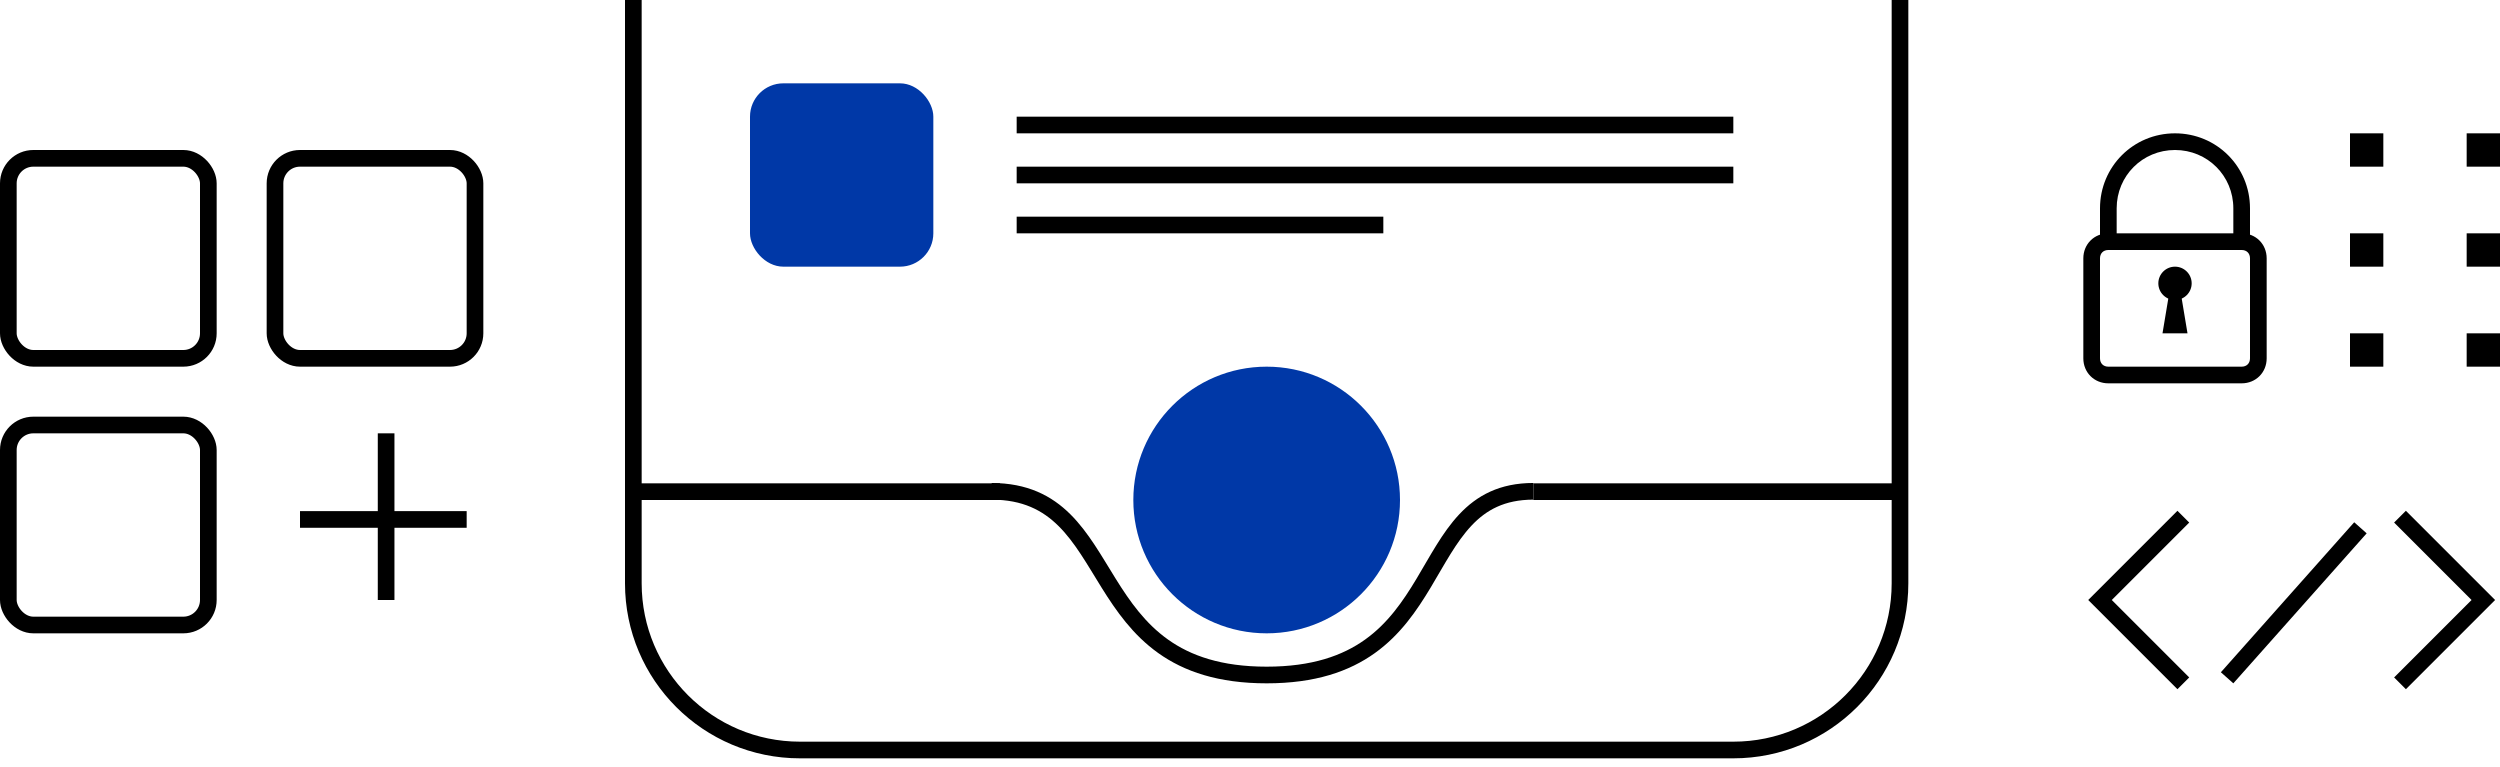 <svg xmlns="http://www.w3.org/2000/svg" width="150" height="46" fill="none" viewBox="0 0 150 46"><path stroke="#000" d="M38 0V35C38 40.523 42.477 45 48 45H104C109.523 45 114 40.523 114 35V0"/><path stroke="#000" d="M144 31L149 36L144 41"/><path stroke="#000" d="M131 41L126 36L131 31"/><line x1="133.626" x2="141.626" y1="40.668" y2="31.668" stroke="#000"/><line x1="148" x2="150" y1="9" y2="9" stroke="#000" stroke-width="2"/><line x1="61" x2="83" y1="13.5" y2="13.5" stroke="#000"/><line x1="61" x2="104" y1="10.5" y2="10.5" stroke="#000"/><line x1="61" x2="104" y1="7.5" y2="7.5" stroke="#000"/><line x1="148" x2="150" y1="15" y2="15" stroke="#000" stroke-width="2"/><line x1="148" x2="150" y1="21" y2="21" stroke="#000" stroke-width="2"/><line x1="141" x2="143" y1="9" y2="9" stroke="#000" stroke-width="2"/><line x1="141" x2="143" y1="15" y2="15" stroke="#000" stroke-width="2"/><line x1="141" x2="143" y1="21" y2="21" stroke="#000" stroke-width="2"/><line x1="38" x2="60" y1="29.5" y2="29.5" stroke="#000"/><line x1="92" x2="114" y1="29.5" y2="29.5" stroke="#000"/><path stroke="#000" d="M59.5 29.479C67.5 29.5 64.727 40.5 76 40.5C87.273 40.5 84.5 29.479 92 29.479"/><circle cx="76" cy="30" r="8" fill="#0038A7"/><line x1="23.167" x2="23.167" y1="26" y2="36" stroke="#000"/><line x1="28" x2="18" y1="31.167" y2="31.167" stroke="#000"/><rect width="12" height="12" x="16.5" y="9.5" stroke="#000" rx="1.5"/><rect width="11" height="11" x="45" y="5" fill="#0038A7" rx="2"/><rect width="12" height="12" x=".5" y="9.5" stroke="#000" rx="1.5"/><rect width="12" height="12" x=".5" y="25.5" stroke="#000" rx="1.5"/><path fill="#000" d="M135 14.5H134V12.5C134 10.55 132.45 9 130.5 9C128.55 9 127 10.55 127 12.5V14.5H126V12.5C126 10 128 8 130.5 8C133 8 135 10 135 12.5V14.5Z"/><path fill="#000" d="M134.5 23H126.5C125.65 23 125 22.35 125 21.5V15.5C125 14.65 125.65 14 126.5 14H134.5C135.35 14 136 14.65 136 15.5V21.5C136 22.35 135.35 23 134.5 23ZM126.5 15C126.2 15 126 15.2 126 15.5V21.5C126 21.8 126.2 22 126.5 22H134.5C134.8 22 135 21.8 135 21.5V15.5C135 15.2 134.8 15 134.5 15H126.5Z"/><path fill="#000" d="M130.5 18C131.052 18 131.5 17.552 131.5 17C131.5 16.448 131.052 16 130.5 16C129.948 16 129.5 16.448 129.5 17C129.5 17.552 129.948 18 130.5 18Z"/><path fill="#000" d="M130.75 17H130.25L129.75 20H131.25L130.75 17Z"/></svg>